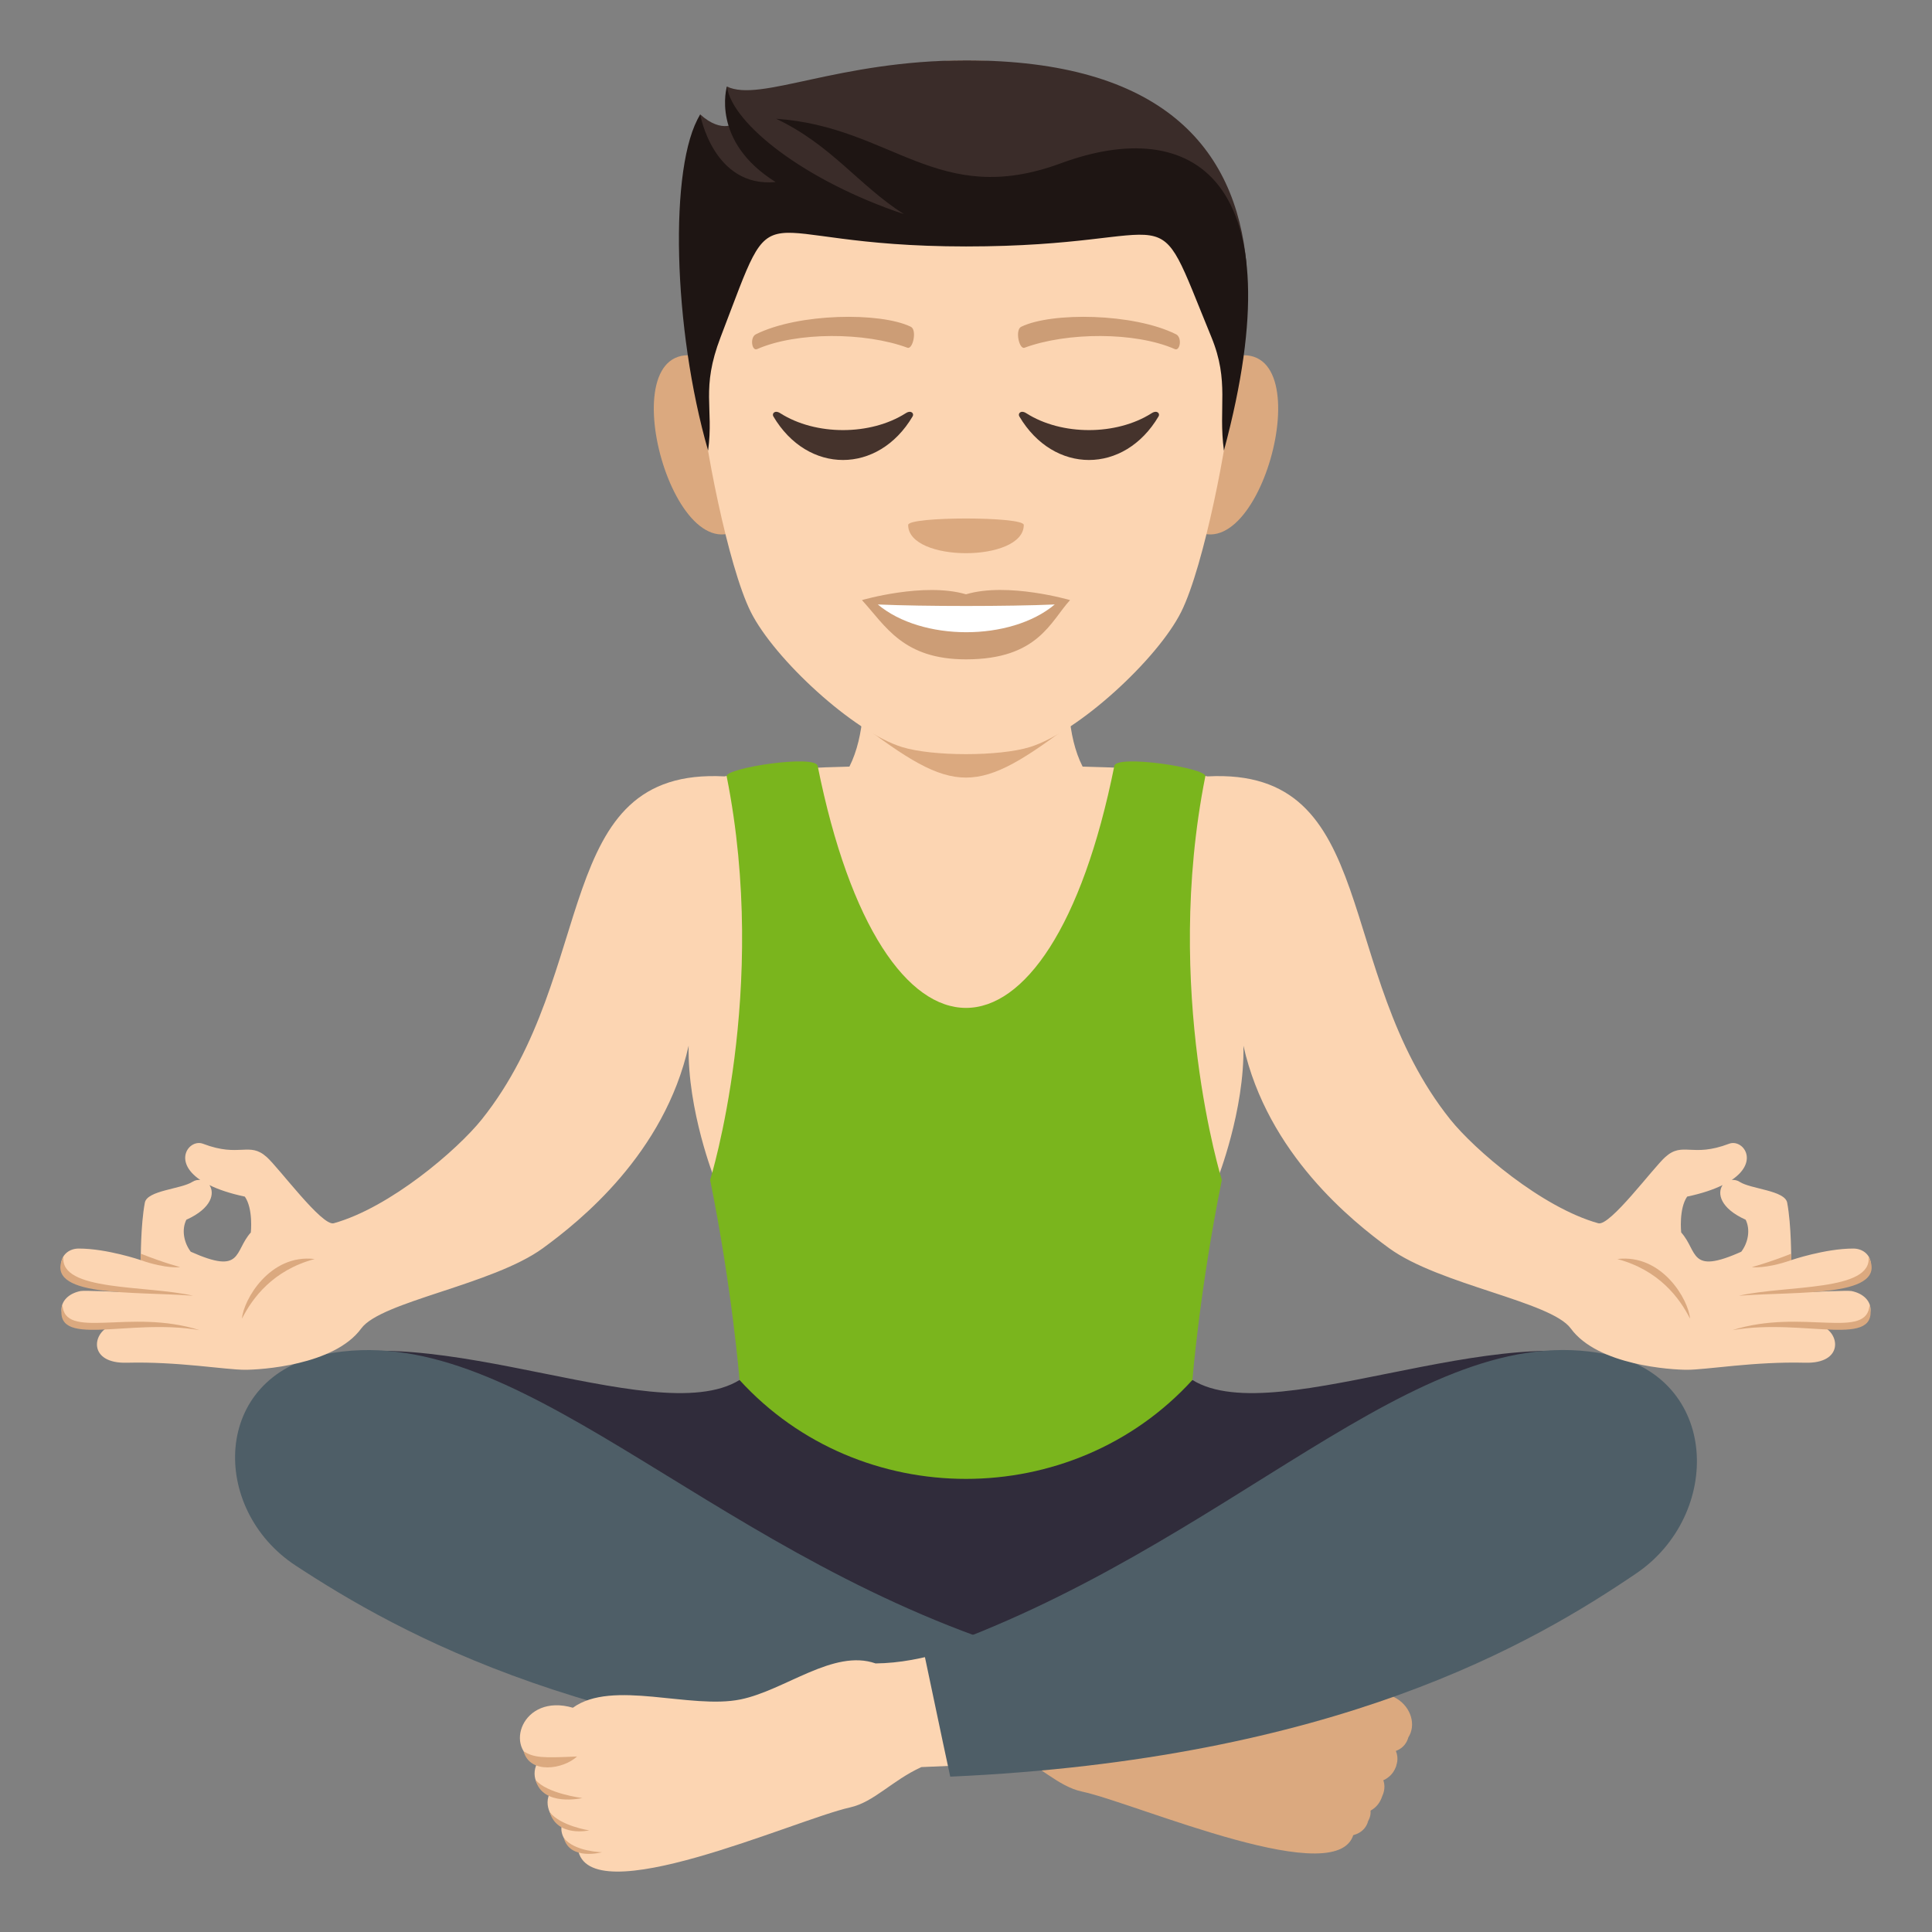 <?xml version="1.0" encoding="utf-8"?>
<!-- Generator: Adobe Illustrator 15.0.0, SVG Export Plug-In . SVG Version: 6.00 Build 0)  -->
<!DOCTYPE svg PUBLIC "-//W3C//DTD SVG 1.1//EN" "http://www.w3.org/Graphics/SVG/1.1/DTD/svg11.dtd">
<svg version="1.1" id="Layer_1" xmlns:x="http://ns.adobe.com/Extensibility/1.0/" xmlns:i="http://ns.adobe.com/AdobeIllustrator/10.0/" xmlns:graph="http://ns.adobe.com/Graphs/1.0/"
	 xmlns="http://www.w3.org/2000/svg" xmlns:xlink="http://www.w3.org/1999/xlink" xmlns:a="http://ns.adobe.com/AdobeSVGViewerExtensions/3.0/"
	 x="0px" y="0px" width="64px" height="64px" viewBox="0 0 64 64" enable-background="new 0 0 64 64" xml:space="preserve">
<rect x="0" y="0" width="64" height="64" fill="#808080" stroke="none"/>
<path fill="#302C3B" d="M38.844,45.043H25.155c-1.764,3.014-9.683-1.211-14.404-0.106c0,0,17.037,11.998,21.498,12.026
	c4.462-0.028,21-12.026,21-12.026C48.525,43.832,40.607,48.057,38.844,45.043z"/>
<path fill="#DBA97F" d="M32.594,54.342c0.806,0.241,1.605,0.394,2.4,0.401c1.393-0.473,2.992,0.856,4.471,1.15
	c1.666,0.33,4.248-0.649,5.559,0.267c1.691-0.477,2.318,1.343,1.166,1.738c0.299,0.53-0.125,0.955-0.387,1.023
	c0.209,0.459-0.197,0.94-0.426,0.949c0.117,0.346-0.172,0.727-0.52,0.798c-0.332,2.091-7.199-0.931-9.018-1.321
	c-0.793-0.172-1.381-0.855-2.363-1.289L32.034,58C32.292,56.795,32.44,55.538,32.594,54.342z"/>
<path fill="#DBA97F" d="M44.883,57.718c0.449,0.406,1.561,0.577,1.77-0.163C46.291,57.76,46.045,57.769,44.883,57.718z"/>
<path fill="#DBA97F" d="M44.709,59.047c0,0,1.316,0.295,1.551-0.587C45.9,58.902,44.709,59.047,44.709,59.047z"/>
<path fill="#DBA97F" d="M44.48,60.081c0,0,1.053,0.232,1.307-0.582C45.428,59.94,44.48,60.081,44.48,60.081z"/>
<path fill="#DBA97F" d="M44.053,60.78c0,0,1.061,0.281,1.271-0.458C44.965,60.763,44.053,60.78,44.053,60.78z"/>
<path fill="#4E5E67" d="M10.768,44.861c6.319-1.25,12.377,6.318,22.543,9.674c-0.517,2.396-0.791,3.827-0.791,3.827
	c-12.787-0.553-19.326-4.273-22.723-6.498C6.943,49.995,7.008,45.605,10.768,44.861z"/>
<path fill="#FCD5B2" d="M31.405,54.688c-0.807,0.249-1.607,0.407-2.4,0.415c-1.395-0.489-2.993,0.888-4.471,1.192
	c-1.666,0.342-4.246-0.673-5.557,0.276c-1.693-0.493-2.321,1.391-1.166,1.801c-0.299,0.55,0.123,0.989,0.386,1.061
	c-0.209,0.475,0.196,0.974,0.425,0.983c-0.116,0.358,0.173,0.752,0.519,0.826c0.333,2.166,7.201-0.965,9.019-1.369
	c0.795-0.178,1.383-0.887,2.361-1.336l1.447-0.061C31.708,57.229,31.559,55.928,31.405,54.688z"/>
<path fill="#DBA97F" d="M19.115,58.186c-0.449,0.421-1.559,0.598-1.77-0.169C17.709,58.229,17.955,58.238,19.115,58.186z"/>
<path fill="#DBA97F" d="M19.29,59.563c0,0-1.316,0.306-1.55-0.608C18.1,59.413,19.29,59.563,19.29,59.563z"/>
<path fill="#DBA97F" d="M19.517,60.634c0,0-1.052,0.24-1.307-0.604C18.571,60.489,19.517,60.634,19.517,60.634z"/>
<path fill="#DBA97F" d="M19.944,61.358c0,0-1.06,0.291-1.269-0.475C19.035,61.341,19.944,61.358,19.944,61.358z"/>
<path fill="#4E5E67" d="M53.232,44.866c-6.32-1.295-12.453,6.416-22.621,9.893c0.518,2.482,0.867,4.095,0.867,4.095
	c12.785-0.572,19.326-4.427,22.724-6.732C57.057,50.186,56.992,45.637,53.232,44.866z"/>
<path fill="#FCD5B2" d="M61.332,42.767c-0.127-0.025-1.324,0.031-1.324,0.031s1.131-0.301,1.436-0.394
	c0.83-0.251,0.572-1.044-0.051-1.044c-0.93-0.001-2.057,0.383-2.057,0.383s0.008-1.152-0.133-1.902
	c-0.076-0.41-1.205-0.45-1.576-0.691c-0.086-0.057-0.174-0.068-0.26-0.063c0.932-0.63,0.355-1.369-0.092-1.198
	c-1.229,0.468-1.523-0.085-2.109,0.438c-0.41,0.366-1.834,2.302-2.221,2.195c-1.869-0.521-4.1-2.435-4.904-3.44
	c-3.91-4.892-2.273-11.668-8.039-11.363c-0.758-0.161-1.941-0.269-4.139-0.324c-0.264-0.518-0.389-1.124-0.441-1.716h-6.843
	c-0.053,0.592-0.18,1.198-0.441,1.716c-2.199,0.056-3.381,0.163-4.14,0.324c-5.765-0.305-4.129,6.472-8.039,11.363
	c-0.805,1.006-3.035,2.92-4.904,3.44c-0.387,0.106-1.811-1.829-2.221-2.195c-0.586-0.522-0.881,0.03-2.108-0.438
	c-0.448-0.171-1.023,0.568-0.093,1.198c-0.085-0.005-0.173,0.007-0.26,0.063c-0.371,0.241-1.5,0.281-1.575,0.691
	c-0.142,0.75-0.134,1.902-0.134,1.902s-1.126-0.384-2.056-0.383c-0.624,0-0.882,0.793-0.052,1.044
	c0.306,0.093,1.437,0.394,1.437,0.394s-1.197-0.057-1.324-0.031c-0.837,0.168-0.867,1.065,0.061,1.207
	c0.215,0.033,0.767-0.043,0.898-0.035c-0.582,0.246-0.688,1.235,0.571,1.203c1.7-0.044,3.265,0.234,3.919,0.234
	c0.496,0,2.952-0.141,3.849-1.369c0.654-0.897,4.346-1.443,6.016-2.658c1.215-0.887,4.023-3.12,4.829-6.709
	c-0.044,2.145,0.857,4.412,0.857,4.412h16.664c0,0,0.9-2.268,0.857-4.412c0.805,3.589,3.613,5.822,4.828,6.709
	c1.67,1.215,5.361,1.761,6.016,2.658c0.896,1.229,3.354,1.369,3.85,1.369c0.654,0,2.219-0.278,3.918-0.234
	c1.26,0.032,1.154-0.957,0.572-1.203c0.131-0.008,0.684,0.068,0.898,0.035C62.199,43.832,62.168,42.935,61.332,42.767z
	 M8.309,40.827c-0.563,0.624-0.255,1.416-1.99,0.638c-0.229-0.302-0.31-0.729-0.146-1.059c0.856-0.387,0.943-0.885,0.765-1.148
	c0.292,0.144,0.672,0.275,1.173,0.382C8.393,40.048,8.309,40.827,8.309,40.827z M57.682,41.465c-1.736,0.778-1.428-0.014-1.99-0.638
	c0,0-0.084-0.779,0.197-1.188c0.502-0.106,0.881-0.238,1.174-0.382c-0.18,0.264-0.092,0.762,0.764,1.148
	C57.99,40.735,57.91,41.163,57.682,41.465z"/>
<path fill="#DBA97F" d="M8.016,43.681c0.045-0.619,0.924-2.153,2.407-1.974C9.037,42.078,8.361,43.002,8.016,43.681z"/>
<path fill="#DBA97F" d="M6.397,42.923c-1.979-0.153-4.993,0.071-4.294-1.305C1.952,42.789,4.829,42.564,6.397,42.923z"/>
<path fill="#DBA97F" d="M4.664,41.531l-0.005,0.212c0.867,0.302,1.312,0.231,1.312,0.231S5.475,41.85,4.664,41.531z"/>
<path fill="#DBA97F" d="M6.61,44.063c-2.397-0.415-4.901,0.66-4.542-0.855C2.12,44.423,4.305,43.328,6.61,44.063z"/>
<path fill="#DBA97F" d="M55.984,43.681c-0.045-0.619-0.924-2.153-2.408-1.974C54.963,42.078,55.639,43.002,55.984,43.681z"/>
<path fill="#DBA97F" d="M57.602,42.923c1.98-0.153,4.994,0.071,4.295-1.305C62.047,42.789,59.17,42.564,57.602,42.923z"/>
<path fill="#DBA97F" d="M59.336,41.531l0.004,0.212c-0.867,0.302-1.311,0.231-1.311,0.231S58.525,41.85,59.336,41.531z"/>
<path fill="#DBA97F" d="M57.389,44.063c2.398-0.415,4.902,0.66,4.543-0.855C61.879,44.423,59.695,43.328,57.389,44.063z"/>
<path fill="#7AB51D" d="M40.475,39.087c0,0-1.959-6.283-0.547-13.37c0.055-0.276-2.936-0.73-3.014-0.346
	c-2.143,10.691-7.687,10.688-9.828,0c-0.078-0.385-3.068,0.069-3.014,0.346c1.412,7.087-0.548,13.37-0.548,13.37
	c0.732,3.616,0.974,6.627,0.974,6.627c3.985,4.37,11.02,4.366,15.002,0C39.5,45.714,39.742,42.703,40.475,39.087z"/>
<path fill="#DBA97F" d="M28.379,23.883c3.291,2.502,3.951,2.5,7.242-0.001L28.379,23.883z"/>
<path fill="#DBA97F" d="M23.068,11.792c-2.986-0.538-0.653,7.813,1.685,5.51C25.836,16.233,24.465,12.045,23.068,11.792z"/>
<path fill="#DBA97F" d="M40.932,11.792c-1.396,0.253-2.77,4.441-1.684,5.51C41.586,19.604,43.916,11.254,40.932,11.792z"/>
<path fill="#FCD5B2" d="M32,2c-6.176,0-9.152,4.672-8.779,11.169c0.074,1.309,0.885,5.571,1.649,7.101
	c0.782,1.564,3.403,3.977,5.006,4.476c1.014,0.315,3.23,0.315,4.244,0c1.605-0.499,4.225-2.911,5.008-4.476
	c0.764-1.529,1.574-5.792,1.648-7.101C41.15,6.672,38.176,2,32,2z"/>
<path fill="#CC9D76" d="M32,19.687c-1.391-0.409-3.447,0.192-3.447,0.192c0.783,0.854,1.357,1.963,3.447,1.963
	c2.392,0,2.798-1.257,3.447-1.963C35.447,19.879,33.387,19.275,32,19.687z"/>
<path fill="#FFFFFF" d="M29.079,20.024c1.455,1.222,4.396,1.229,5.861,0C33.387,20.09,30.641,20.091,29.079,20.024z"/>
<path fill="#DBA97F" d="M33.914,17.39c0,1.247-3.83,1.247-3.83,0C30.084,17.104,33.914,17.104,33.914,17.39z"/>
<path fill="#3A2C29" d="M32,2c-4.25,0-6.816,1.403-7.923,0.865c0,0-0.12,0.724,0.313,1.195c0,0-0.457,0.396-1.196-0.271
	C22.49,6.074,24.58,7.398,32,7.398c7.419,0,5.646-1.807,9.294,1.367C40.938,4.854,38.453,2,32,2z"/>
<path fill="#1E1513" d="M35.143,5.409c-4.085,1.509-5.58-1.211-9.434-1.475c1.833,0.866,2.727,2.198,4.233,3.159
	c-3.276-1.097-5.68-2.983-5.863-4.223c0,0-0.547,1.81,1.615,3.161c-2.067,0.192-2.499-2.236-2.499-2.236
	c-1.047,1.682-0.901,7.106,0.262,11.132c0.193-1.437-0.248-2.031,0.415-3.762c1.987-5.173,0.709-3.001,8.13-3.001
	c7.417,0,6.078-1.981,8.126,3.001c0.609,1.485,0.223,2.325,0.416,3.762C42.984,5.852,39.477,3.811,35.143,5.409z"/>
<path fill="#CC9D76" d="M38.953,11.071c-1.412-0.701-4.115-0.735-5.121-0.248c-0.215,0.096-0.074,0.762,0.107,0.696
	c1.404-0.519,3.668-0.531,4.98,0.046C39.094,11.639,39.168,11.17,38.953,11.071z"/>
<path fill="#CC9D76" d="M25.045,11.071c1.413-0.701,4.116-0.735,5.124-0.248c0.215,0.096,0.074,0.762-0.109,0.696
	c-1.404-0.519-3.666-0.531-4.981,0.046C24.904,11.639,24.831,11.17,25.045,11.071z"/>
<path fill="#45332C" d="M30.004,13.688c-1.17,0.746-2.986,0.746-4.157,0c-0.179-0.115-0.284,0.01-0.229,0.105
	c1.137,1.926,3.477,1.926,4.614,0C30.29,13.698,30.182,13.573,30.004,13.688z"/>
<path fill="#45332C" d="M38.15,13.688c-1.17,0.746-2.986,0.746-4.154,0c-0.18-0.115-0.285,0.01-0.23,0.105
	c1.137,1.926,3.477,1.926,4.613,0C38.436,13.698,38.33,13.573,38.15,13.688z"/>
</svg>
